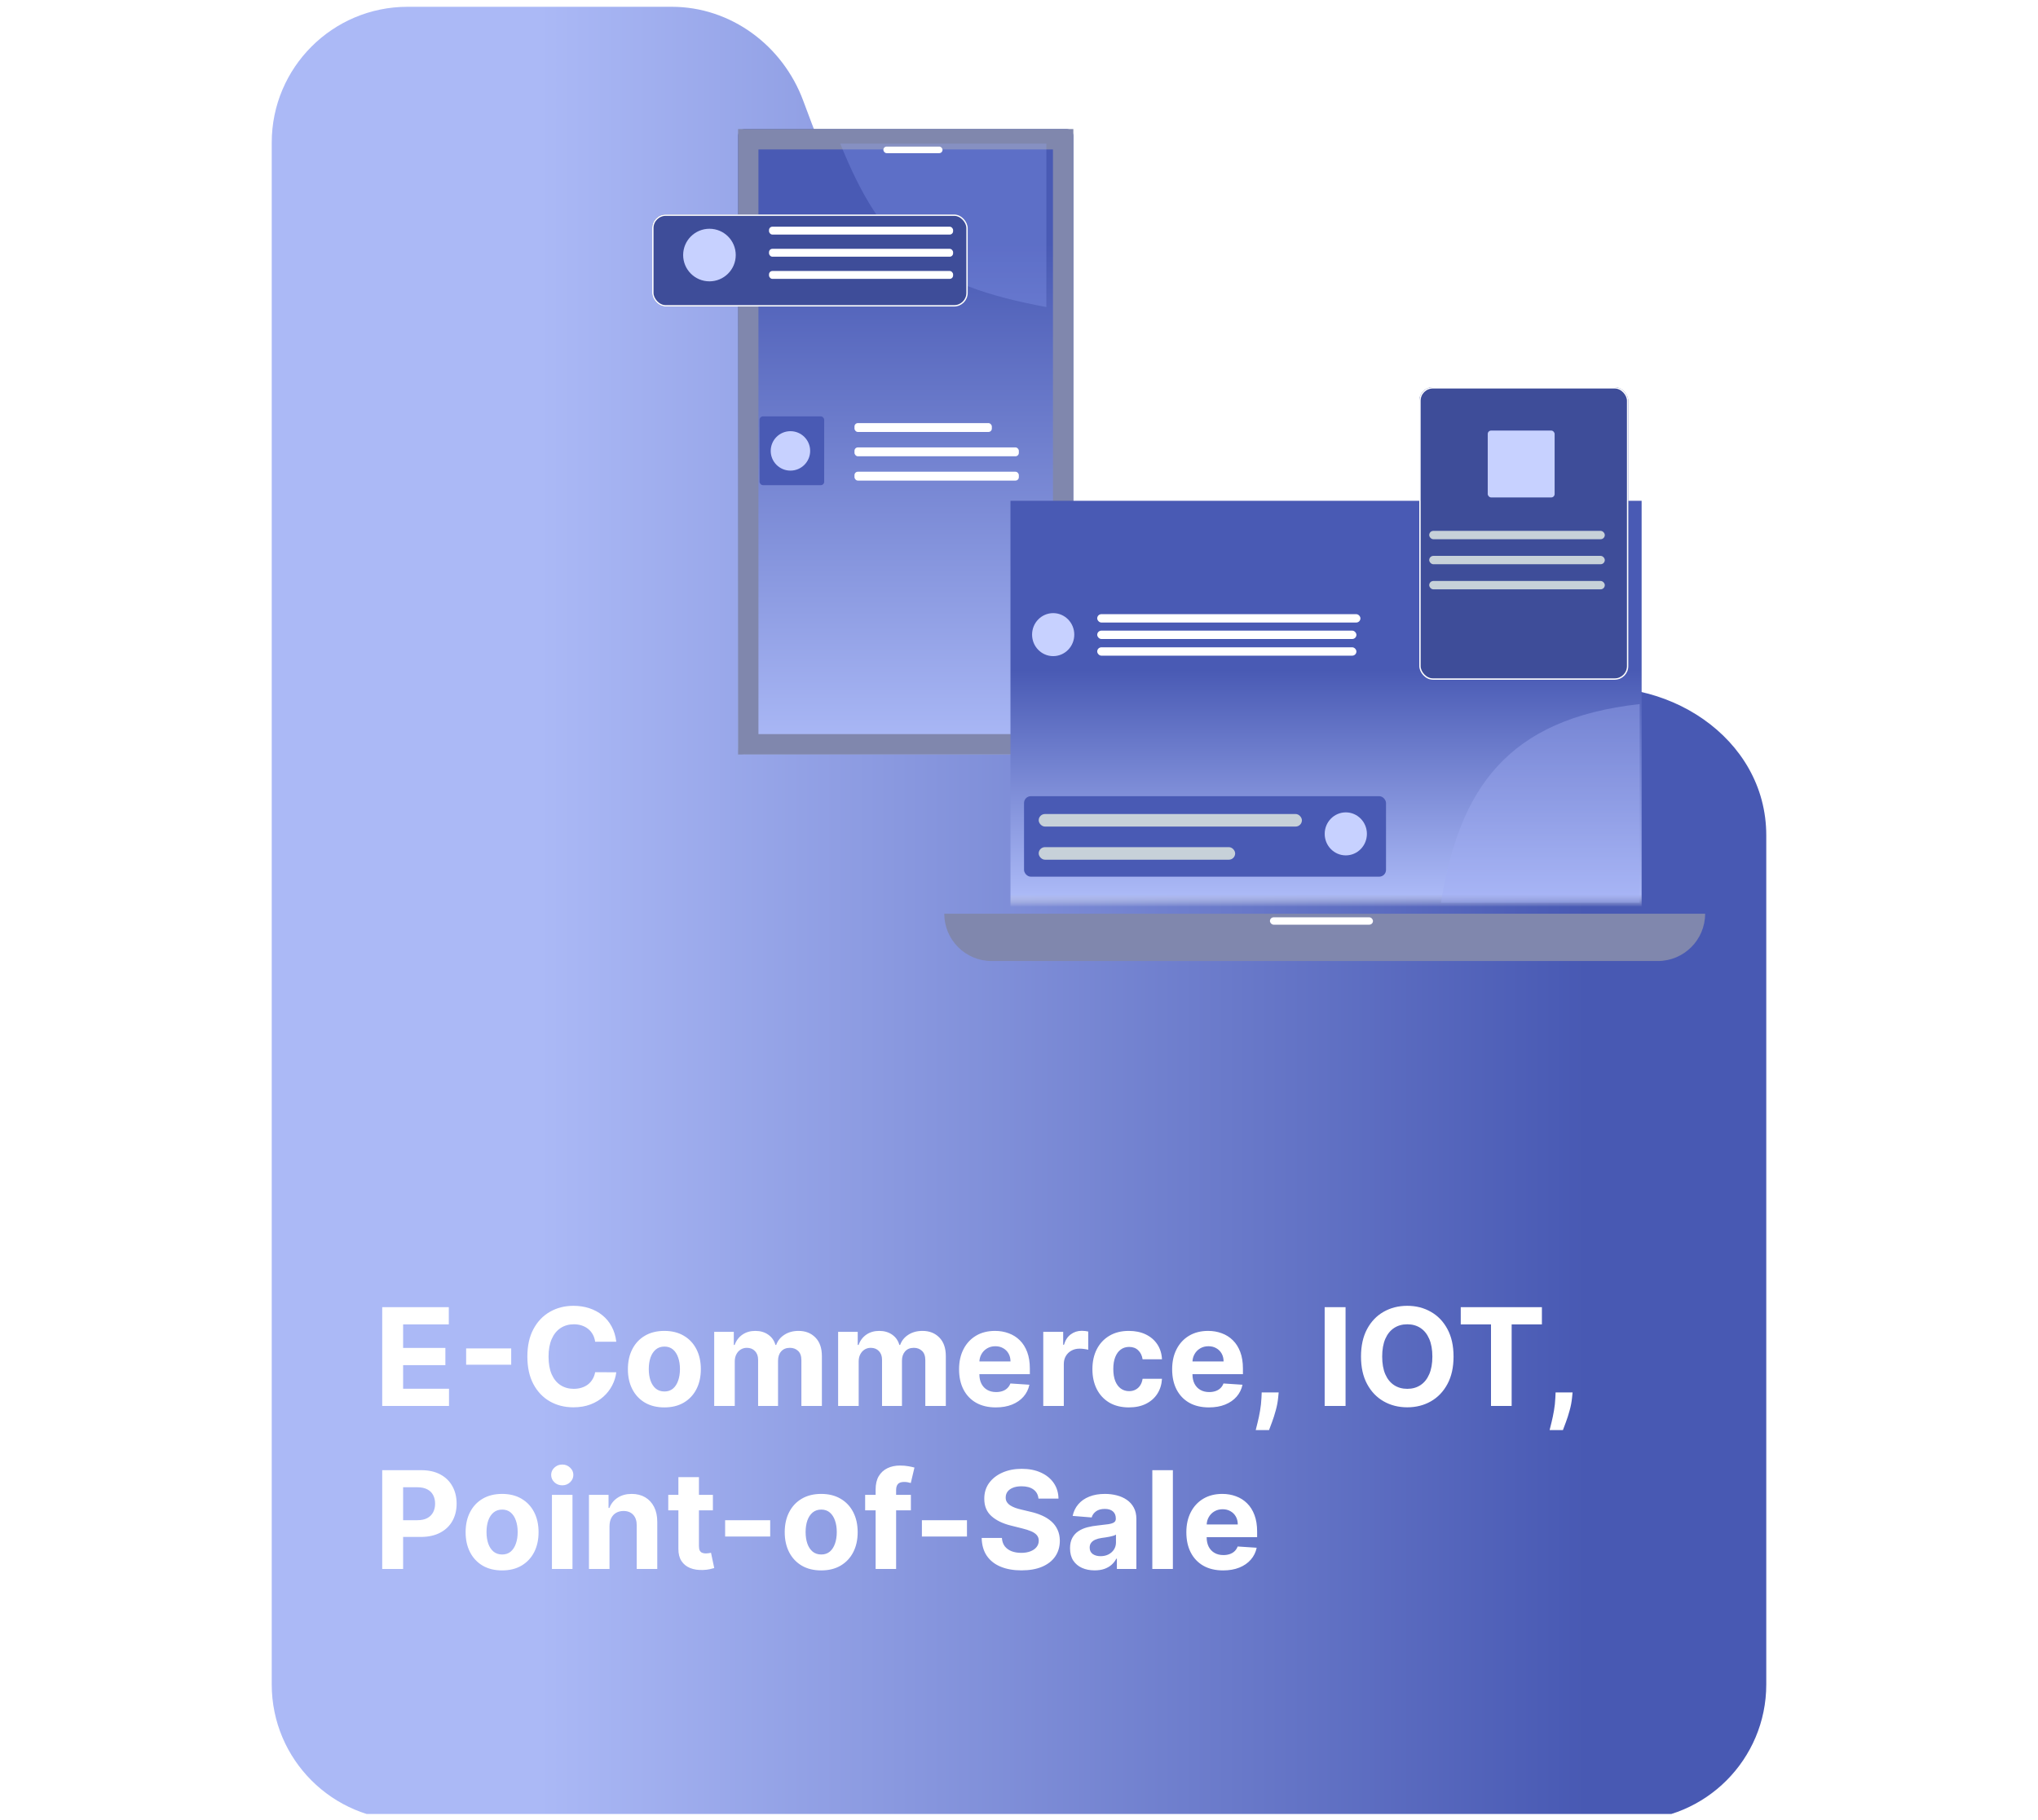 <svg width="300" height="268" viewBox="0 0 300 268" fill="none" xmlns="http://www.w3.org/2000/svg">
<g clip-path="url(#clip0_629_930)">
<path d="M40 21C40 9.954 48.954 1 60 1H98.884C107.59 1 115.245 6.704 118.254 14.873C145.115 87.81 185.186 110.437 230.874 101.686C245.054 98.97 260 108.544 260 122.983V248C260 259.046 251.046 268 240 268H60C48.954 268 40 259.046 40 248V21Z" fill="url(#paint0_linear_629_930)"/>
<path d="M56.264 207V192.455H66.065V194.99H59.34V198.456H65.561V200.991H59.34V204.464H66.094V207H56.264ZM75.25 198.527V200.928H68.617V198.527H75.25ZM90.719 197.547H87.608C87.552 197.144 87.436 196.787 87.26 196.474C87.085 196.157 86.86 195.887 86.586 195.665C86.311 195.442 85.994 195.272 85.634 195.153C85.279 195.035 84.893 194.976 84.476 194.976C83.723 194.976 83.068 195.163 82.509 195.537C81.95 195.906 81.517 196.446 81.209 197.156C80.901 197.862 80.748 198.719 80.748 199.727C80.748 200.764 80.901 201.635 81.209 202.341C81.522 203.046 81.957 203.579 82.516 203.939C83.075 204.299 83.721 204.479 84.455 204.479C84.867 204.479 85.248 204.424 85.598 204.315C85.954 204.206 86.268 204.048 86.543 203.839C86.818 203.626 87.045 203.368 87.225 203.065C87.409 202.762 87.537 202.417 87.608 202.028L90.719 202.043C90.639 202.71 90.437 203.354 90.115 203.974C89.798 204.59 89.37 205.142 88.83 205.629C88.295 206.112 87.656 206.496 86.912 206.78C86.174 207.059 85.338 207.199 84.405 207.199C83.108 207.199 81.948 206.905 80.925 206.318C79.907 205.731 79.102 204.881 78.51 203.768C77.923 202.656 77.63 201.309 77.63 199.727C77.63 198.141 77.928 196.792 78.525 195.679C79.121 194.566 79.931 193.719 80.954 193.136C81.976 192.549 83.127 192.256 84.405 192.256C85.248 192.256 86.029 192.374 86.749 192.611C87.473 192.848 88.115 193.193 88.674 193.648C89.232 194.098 89.687 194.649 90.037 195.303C90.392 195.956 90.62 196.704 90.719 197.547ZM97.796 207.213C96.693 207.213 95.739 206.979 94.934 206.51C94.134 206.036 93.516 205.378 93.081 204.536C92.645 203.688 92.427 202.705 92.427 201.588C92.427 200.461 92.645 199.476 93.081 198.634C93.516 197.786 94.134 197.128 94.934 196.659C95.739 196.186 96.693 195.949 97.796 195.949C98.9 195.949 99.851 196.186 100.652 196.659C101.457 197.128 102.077 197.786 102.512 198.634C102.948 199.476 103.166 200.461 103.166 201.588C103.166 202.705 102.948 203.688 102.512 204.536C102.077 205.378 101.457 206.036 100.652 206.51C99.851 206.979 98.9 207.213 97.796 207.213ZM97.811 204.869C98.313 204.869 98.732 204.727 99.068 204.443C99.404 204.154 99.657 203.761 99.828 203.264C100.003 202.767 100.091 202.201 100.091 201.567C100.091 200.932 100.003 200.366 99.828 199.869C99.657 199.372 99.404 198.979 99.068 198.69C98.732 198.402 98.313 198.257 97.811 198.257C97.304 198.257 96.878 198.402 96.532 198.69C96.191 198.979 95.933 199.372 95.758 199.869C95.588 200.366 95.502 200.932 95.502 201.567C95.502 202.201 95.588 202.767 95.758 203.264C95.933 203.761 96.191 204.154 96.532 204.443C96.878 204.727 97.304 204.869 97.811 204.869ZM105.133 207V196.091H108.017V198.016H108.145C108.372 197.376 108.751 196.872 109.281 196.503C109.811 196.134 110.446 195.949 111.184 195.949C111.932 195.949 112.569 196.136 113.095 196.51C113.62 196.879 113.971 197.381 114.146 198.016H114.26C114.482 197.391 114.885 196.891 115.467 196.517C116.054 196.138 116.748 195.949 117.548 195.949C118.566 195.949 119.392 196.273 120.027 196.922C120.666 197.566 120.985 198.48 120.985 199.663V207H117.967V200.26C117.967 199.654 117.806 199.199 117.484 198.896C117.162 198.593 116.76 198.442 116.277 198.442C115.727 198.442 115.299 198.617 114.991 198.967C114.683 199.313 114.529 199.77 114.529 200.338V207H111.596V200.196C111.596 199.661 111.442 199.235 111.135 198.918C110.832 198.6 110.431 198.442 109.934 198.442C109.598 198.442 109.295 198.527 109.025 198.697C108.76 198.863 108.549 199.098 108.393 199.401C108.237 199.699 108.159 200.049 108.159 200.452V207H105.133ZM123.375 207V196.091H126.259V198.016H126.387C126.614 197.376 126.993 196.872 127.523 196.503C128.053 196.134 128.688 195.949 129.426 195.949C130.175 195.949 130.811 196.136 131.337 196.51C131.863 196.879 132.213 197.381 132.388 198.016H132.502C132.724 197.391 133.127 196.891 133.709 196.517C134.296 196.138 134.99 195.949 135.79 195.949C136.808 195.949 137.634 196.273 138.269 196.922C138.908 197.566 139.228 198.48 139.228 199.663V207H136.209V200.26C136.209 199.654 136.048 199.199 135.726 198.896C135.404 198.593 135.002 198.442 134.519 198.442C133.97 198.442 133.541 198.617 133.233 198.967C132.926 199.313 132.772 199.77 132.772 200.338V207H129.838V200.196C129.838 199.661 129.685 199.235 129.377 198.918C129.074 198.6 128.674 198.442 128.176 198.442C127.84 198.442 127.537 198.527 127.267 198.697C127.002 198.863 126.792 199.098 126.635 199.401C126.479 199.699 126.401 200.049 126.401 200.452V207H123.375ZM146.589 207.213C145.467 207.213 144.501 206.986 143.691 206.531C142.886 206.072 142.266 205.423 141.831 204.585C141.395 203.742 141.177 202.746 141.177 201.595C141.177 200.473 141.395 199.488 141.831 198.641C142.266 197.793 142.879 197.133 143.67 196.659C144.466 196.186 145.398 195.949 146.468 195.949C147.188 195.949 147.858 196.065 148.478 196.297C149.103 196.524 149.648 196.867 150.112 197.327C150.581 197.786 150.945 198.364 151.206 199.06C151.466 199.751 151.596 200.561 151.596 201.489V202.32H142.385V200.445H148.748C148.748 200.009 148.654 199.623 148.464 199.287C148.275 198.951 148.012 198.688 147.676 198.499C147.344 198.304 146.958 198.207 146.518 198.207C146.059 198.207 145.652 198.314 145.297 198.527C144.946 198.735 144.672 199.017 144.473 199.372C144.274 199.723 144.172 200.113 144.167 200.544V202.327C144.167 202.866 144.267 203.333 144.466 203.726C144.669 204.119 144.956 204.422 145.325 204.635C145.694 204.848 146.132 204.955 146.639 204.955C146.975 204.955 147.283 204.907 147.562 204.812C147.842 204.718 148.081 204.576 148.279 204.386C148.478 204.197 148.63 203.965 148.734 203.69L151.532 203.875C151.39 204.547 151.099 205.134 150.659 205.636C150.223 206.134 149.66 206.522 148.968 206.801C148.282 207.076 147.489 207.213 146.589 207.213ZM153.571 207V196.091H156.504V197.994H156.618C156.816 197.317 157.15 196.806 157.619 196.46C158.088 196.11 158.627 195.935 159.238 195.935C159.39 195.935 159.553 195.944 159.728 195.963C159.904 195.982 160.057 196.008 160.19 196.041V198.726C160.048 198.683 159.851 198.645 159.6 198.612C159.35 198.579 159.12 198.562 158.912 198.562C158.467 198.562 158.069 198.66 157.718 198.854C157.373 199.043 157.098 199.308 156.895 199.649C156.696 199.99 156.596 200.383 156.596 200.828V207H153.571ZM166.175 207.213C165.058 207.213 164.097 206.976 163.292 206.503C162.492 206.025 161.876 205.362 161.445 204.514C161.019 203.667 160.806 202.691 160.806 201.588C160.806 200.471 161.022 199.491 161.452 198.648C161.888 197.8 162.506 197.14 163.306 196.666C164.106 196.188 165.058 195.949 166.161 195.949C167.113 195.949 167.946 196.122 168.661 196.467C169.376 196.813 169.942 197.298 170.359 197.923C170.775 198.548 171.005 199.282 171.048 200.125H168.192C168.112 199.58 167.899 199.143 167.553 198.811C167.212 198.475 166.765 198.307 166.211 198.307C165.742 198.307 165.333 198.435 164.982 198.69C164.637 198.941 164.367 199.308 164.173 199.791C163.978 200.274 163.881 200.859 163.881 201.545C163.881 202.241 163.976 202.833 164.165 203.321C164.36 203.809 164.632 204.18 164.982 204.436C165.333 204.692 165.742 204.82 166.211 204.82C166.557 204.82 166.867 204.749 167.141 204.607C167.421 204.464 167.65 204.259 167.83 203.989C168.015 203.714 168.136 203.385 168.192 203.001H171.048C171 203.835 170.773 204.569 170.366 205.203C169.963 205.833 169.407 206.325 168.697 206.68C167.987 207.036 167.146 207.213 166.175 207.213ZM177.956 207.213C176.834 207.213 175.868 206.986 175.059 206.531C174.254 206.072 173.633 205.423 173.198 204.585C172.762 203.742 172.544 202.746 172.544 201.595C172.544 200.473 172.762 199.488 173.198 198.641C173.633 197.793 174.247 197.133 175.037 196.659C175.833 196.186 176.766 195.949 177.836 195.949C178.555 195.949 179.225 196.065 179.846 196.297C180.471 196.524 181.015 196.867 181.479 197.327C181.948 197.786 182.312 198.364 182.573 199.06C182.833 199.751 182.963 200.561 182.963 201.489V202.32H173.752V200.445H180.115C180.115 200.009 180.021 199.623 179.831 199.287C179.642 198.951 179.379 198.688 179.043 198.499C178.712 198.304 178.326 198.207 177.885 198.207C177.426 198.207 177.019 198.314 176.664 198.527C176.313 198.735 176.039 199.017 175.84 199.372C175.641 199.723 175.539 200.113 175.534 200.544V202.327C175.534 202.866 175.634 203.333 175.833 203.726C176.036 204.119 176.323 204.422 176.692 204.635C177.061 204.848 177.499 204.955 178.006 204.955C178.342 204.955 178.65 204.907 178.929 204.812C179.209 204.718 179.448 204.576 179.647 204.386C179.846 204.197 179.997 203.965 180.101 203.69L182.9 203.875C182.757 204.547 182.466 205.134 182.026 205.636C181.59 206.134 181.027 206.522 180.336 206.801C179.649 207.076 178.856 207.213 177.956 207.213ZM188.226 205.011L188.148 205.793C188.087 206.418 187.968 207.04 187.793 207.661C187.623 208.286 187.443 208.851 187.253 209.358C187.069 209.865 186.919 210.262 186.806 210.551H184.846C184.917 210.272 185.014 209.881 185.137 209.379C185.26 208.882 185.376 208.323 185.485 207.703C185.594 207.083 185.662 206.451 185.691 205.807L185.726 205.011H188.226ZM198.07 192.455V207H194.995V192.455H198.07ZM213.967 199.727C213.967 201.313 213.666 202.663 213.065 203.776C212.468 204.888 211.654 205.738 210.621 206.325C209.594 206.908 208.439 207.199 207.156 207.199C205.863 207.199 204.703 206.905 203.675 206.318C202.648 205.731 201.836 204.881 201.239 203.768C200.643 202.656 200.344 201.309 200.344 199.727C200.344 198.141 200.643 196.792 201.239 195.679C201.836 194.566 202.648 193.719 203.675 193.136C204.703 192.549 205.863 192.256 207.156 192.256C208.439 192.256 209.594 192.549 210.621 193.136C211.654 193.719 212.468 194.566 213.065 195.679C213.666 196.792 213.967 198.141 213.967 199.727ZM210.849 199.727C210.849 198.7 210.695 197.833 210.387 197.128C210.084 196.422 209.656 195.887 209.102 195.523C208.548 195.158 207.899 194.976 207.156 194.976C206.412 194.976 205.763 195.158 205.21 195.523C204.656 195.887 204.225 196.422 203.917 197.128C203.614 197.833 203.462 198.7 203.462 199.727C203.462 200.755 203.614 201.621 203.917 202.327C204.225 203.032 204.656 203.567 205.21 203.932C205.763 204.296 206.412 204.479 207.156 204.479C207.899 204.479 208.548 204.296 209.102 203.932C209.656 203.567 210.084 203.032 210.387 202.327C210.695 201.621 210.849 200.755 210.849 199.727ZM215.027 194.99V192.455H226.973V194.99H222.52V207H219.48V194.99H215.027ZM231.488 205.011L231.41 205.793C231.348 206.418 231.23 207.04 231.055 207.661C230.884 208.286 230.704 208.851 230.515 209.358C230.33 209.865 230.181 210.262 230.067 210.551H228.107C228.178 210.272 228.275 209.881 228.398 209.379C228.522 208.882 228.638 208.323 228.746 207.703C228.855 207.083 228.924 206.451 228.952 205.807L228.988 205.011H231.488ZM56.264 231V216.455H62.003C63.106 216.455 64.046 216.665 64.822 217.087C65.599 217.503 66.191 218.083 66.598 218.827C67.01 219.565 67.216 220.418 67.216 221.384C67.216 222.349 67.008 223.202 66.591 223.94C66.174 224.679 65.57 225.254 64.78 225.666C63.994 226.078 63.042 226.284 61.925 226.284H58.267V223.82H61.428C62.019 223.82 62.507 223.718 62.891 223.514C63.279 223.306 63.568 223.019 63.757 222.655C63.951 222.286 64.048 221.862 64.048 221.384C64.048 220.901 63.951 220.479 63.757 220.119C63.568 219.755 63.279 219.473 62.891 219.274C62.502 219.071 62.01 218.969 61.413 218.969H59.34V231H56.264ZM73.91 231.213C72.807 231.213 71.853 230.979 71.048 230.51C70.247 230.036 69.629 229.378 69.194 228.536C68.758 227.688 68.54 226.705 68.54 225.588C68.54 224.461 68.758 223.476 69.194 222.634C69.629 221.786 70.247 221.128 71.048 220.659C71.853 220.186 72.807 219.949 73.91 219.949C75.013 219.949 75.965 220.186 76.765 220.659C77.57 221.128 78.19 221.786 78.626 222.634C79.061 223.476 79.279 224.461 79.279 225.588C79.279 226.705 79.061 227.688 78.626 228.536C78.19 229.378 77.57 230.036 76.765 230.51C75.965 230.979 75.013 231.213 73.91 231.213ZM73.924 228.869C74.426 228.869 74.845 228.727 75.181 228.443C75.517 228.154 75.771 227.761 75.941 227.264C76.116 226.767 76.204 226.201 76.204 225.567C76.204 224.932 76.116 224.366 75.941 223.869C75.771 223.372 75.517 222.979 75.181 222.69C74.845 222.402 74.426 222.257 73.924 222.257C73.417 222.257 72.991 222.402 72.646 222.69C72.305 222.979 72.047 223.372 71.871 223.869C71.701 224.366 71.616 224.932 71.616 225.567C71.616 226.201 71.701 226.767 71.871 227.264C72.047 227.761 72.305 228.154 72.646 228.443C72.991 228.727 73.417 228.869 73.924 228.869ZM81.246 231V220.091H84.272V231H81.246ZM82.766 218.685C82.317 218.685 81.931 218.536 81.609 218.237C81.291 217.934 81.133 217.572 81.133 217.151C81.133 216.734 81.291 216.376 81.609 216.078C81.931 215.775 82.317 215.624 82.766 215.624C83.216 215.624 83.6 215.775 83.917 216.078C84.239 216.376 84.4 216.734 84.4 217.151C84.4 217.572 84.239 217.934 83.917 218.237C83.6 218.536 83.216 218.685 82.766 218.685ZM89.721 224.693V231H86.696V220.091H89.579V222.016H89.707C89.948 221.381 90.353 220.879 90.921 220.51C91.49 220.136 92.179 219.949 92.988 219.949C93.746 219.949 94.406 220.115 94.97 220.446C95.533 220.777 95.971 221.251 96.284 221.866C96.596 222.477 96.752 223.206 96.752 224.054V231H93.727V224.594C93.732 223.926 93.561 223.405 93.216 223.031C92.87 222.652 92.394 222.463 91.788 222.463C91.381 222.463 91.021 222.551 90.709 222.726C90.401 222.901 90.159 223.157 89.984 223.493C89.814 223.824 89.726 224.224 89.721 224.693ZM104.94 220.091V222.364H98.37V220.091H104.94ZM99.862 217.477H102.887V227.648C102.887 227.927 102.93 228.145 103.015 228.301C103.1 228.453 103.219 228.559 103.37 228.621C103.526 228.682 103.706 228.713 103.91 228.713C104.052 228.713 104.194 228.701 104.336 228.678C104.478 228.649 104.587 228.628 104.663 228.614L105.138 230.865C104.987 230.912 104.774 230.967 104.499 231.028C104.225 231.095 103.891 231.135 103.498 231.149C102.769 231.178 102.129 231.08 101.58 230.858C101.036 230.635 100.612 230.29 100.309 229.821C100.006 229.352 99.857 228.76 99.862 228.045V217.477ZM113.375 223.827V226.227H106.742V223.827H113.375ZM120.882 231.213C119.779 231.213 118.825 230.979 118.02 230.51C117.22 230.036 116.602 229.378 116.167 228.536C115.731 227.688 115.513 226.705 115.513 225.588C115.513 224.461 115.731 223.476 116.167 222.634C116.602 221.786 117.22 221.128 118.02 220.659C118.825 220.186 119.779 219.949 120.882 219.949C121.986 219.949 122.937 220.186 123.738 220.659C124.542 221.128 125.163 221.786 125.598 222.634C126.034 223.476 126.252 224.461 126.252 225.588C126.252 226.705 126.034 227.688 125.598 228.536C125.163 229.378 124.542 230.036 123.738 230.51C122.937 230.979 121.986 231.213 120.882 231.213ZM120.897 228.869C121.399 228.869 121.818 228.727 122.154 228.443C122.49 228.154 122.743 227.761 122.914 227.264C123.089 226.767 123.176 226.201 123.176 225.567C123.176 224.932 123.089 224.366 122.914 223.869C122.743 223.372 122.49 222.979 122.154 222.69C121.818 222.402 121.399 222.257 120.897 222.257C120.39 222.257 119.964 222.402 119.618 222.69C119.277 222.979 119.019 223.372 118.844 223.869C118.674 224.366 118.588 224.932 118.588 225.567C118.588 226.201 118.674 226.767 118.844 227.264C119.019 227.761 119.277 228.154 119.618 228.443C119.964 228.727 120.39 228.869 120.897 228.869ZM134.086 220.091V222.364H127.353V220.091H134.086ZM128.894 231V219.303C128.894 218.512 129.048 217.856 129.355 217.335C129.668 216.814 130.094 216.424 130.634 216.163C131.174 215.903 131.787 215.773 132.473 215.773C132.937 215.773 133.361 215.808 133.745 215.879C134.133 215.95 134.422 216.014 134.611 216.071L134.071 218.344C133.953 218.306 133.806 218.27 133.631 218.237C133.461 218.204 133.285 218.188 133.105 218.188C132.66 218.188 132.35 218.292 132.175 218.5C132 218.704 131.912 218.99 131.912 219.359V231H128.894ZM142.34 223.827V226.227H135.707V223.827H142.34ZM152.866 220.638C152.809 220.065 152.565 219.62 152.134 219.303C151.703 218.985 151.119 218.827 150.38 218.827C149.878 218.827 149.454 218.898 149.109 219.04C148.763 219.177 148.498 219.369 148.313 219.615C148.133 219.861 148.043 220.141 148.043 220.453C148.034 220.714 148.088 220.941 148.207 221.135C148.33 221.329 148.498 221.497 148.711 221.639C148.924 221.777 149.17 221.897 149.45 222.001C149.729 222.101 150.027 222.186 150.344 222.257L151.651 222.57C152.286 222.712 152.868 222.901 153.398 223.138C153.929 223.375 154.388 223.666 154.776 224.011C155.165 224.357 155.465 224.764 155.678 225.233C155.896 225.702 156.007 226.239 156.012 226.845C156.007 227.735 155.78 228.507 155.33 229.161C154.885 229.809 154.241 230.313 153.398 230.673C152.56 231.028 151.549 231.206 150.366 231.206C149.192 231.206 148.169 231.026 147.298 230.666C146.431 230.306 145.754 229.774 145.266 229.068C144.783 228.358 144.53 227.48 144.506 226.433H147.482C147.515 226.921 147.655 227.328 147.901 227.655C148.152 227.977 148.486 228.221 148.903 228.386C149.324 228.547 149.8 228.628 150.33 228.628C150.851 228.628 151.303 228.552 151.687 228.401C152.075 228.249 152.376 228.038 152.589 227.768C152.802 227.499 152.908 227.188 152.908 226.838C152.908 226.511 152.811 226.237 152.617 226.014C152.428 225.792 152.148 225.602 151.779 225.446C151.415 225.29 150.967 225.148 150.437 225.02L148.853 224.622C147.627 224.324 146.658 223.857 145.948 223.223C145.238 222.589 144.885 221.734 144.89 220.659C144.885 219.778 145.12 219.009 145.593 218.351C146.071 217.693 146.727 217.179 147.56 216.81C148.394 216.44 149.341 216.256 150.401 216.256C151.481 216.256 152.423 216.44 153.228 216.81C154.038 217.179 154.667 217.693 155.117 218.351C155.567 219.009 155.799 219.771 155.813 220.638H152.866ZM161.135 231.206C160.439 231.206 159.818 231.085 159.274 230.844C158.729 230.598 158.298 230.235 157.981 229.757C157.669 229.274 157.512 228.673 157.512 227.953C157.512 227.347 157.624 226.838 157.846 226.426C158.069 226.014 158.372 225.683 158.755 225.432C159.139 225.181 159.574 224.991 160.062 224.864C160.555 224.736 161.071 224.646 161.61 224.594C162.245 224.527 162.756 224.466 163.145 224.409C163.533 224.348 163.815 224.258 163.99 224.139C164.165 224.021 164.252 223.846 164.252 223.614V223.571C164.252 223.121 164.11 222.773 163.826 222.527C163.547 222.281 163.149 222.158 162.633 222.158C162.089 222.158 161.655 222.278 161.333 222.52C161.011 222.757 160.798 223.055 160.694 223.415L157.896 223.188C158.038 222.525 158.317 221.952 158.734 221.469C159.151 220.981 159.688 220.607 160.346 220.347C161.009 220.081 161.776 219.949 162.647 219.949C163.253 219.949 163.833 220.02 164.387 220.162C164.946 220.304 165.441 220.524 165.872 220.822C166.307 221.121 166.651 221.504 166.902 221.973C167.153 222.437 167.278 222.993 167.278 223.642V231H164.409V229.487H164.324C164.148 229.828 163.914 230.129 163.62 230.389C163.327 230.645 162.974 230.846 162.562 230.993C162.15 231.135 161.674 231.206 161.135 231.206ZM162.001 229.118C162.446 229.118 162.839 229.03 163.18 228.855C163.521 228.675 163.788 228.434 163.983 228.131C164.177 227.828 164.274 227.484 164.274 227.101V225.943C164.179 226.005 164.049 226.062 163.883 226.114C163.722 226.161 163.54 226.206 163.336 226.249C163.133 226.286 162.929 226.322 162.725 226.355C162.522 226.384 162.337 226.41 162.172 226.433C161.816 226.485 161.506 226.568 161.241 226.682C160.976 226.795 160.77 226.949 160.623 227.143C160.476 227.333 160.403 227.57 160.403 227.854C160.403 228.266 160.552 228.58 160.85 228.798C161.154 229.011 161.537 229.118 162.001 229.118ZM172.651 216.455V231H169.625V216.455H172.651ZM180.046 231.213C178.924 231.213 177.958 230.986 177.148 230.531C176.344 230.072 175.723 229.423 175.288 228.585C174.852 227.742 174.634 226.746 174.634 225.595C174.634 224.473 174.852 223.488 175.288 222.641C175.723 221.793 176.336 221.133 177.127 220.659C177.923 220.186 178.855 219.949 179.925 219.949C180.645 219.949 181.315 220.065 181.935 220.297C182.56 220.524 183.105 220.867 183.569 221.327C184.038 221.786 184.402 222.364 184.663 223.06C184.923 223.751 185.053 224.561 185.053 225.489V226.32H175.842V224.445H182.205C182.205 224.009 182.111 223.623 181.921 223.287C181.732 222.951 181.469 222.688 181.133 222.499C180.801 222.304 180.415 222.207 179.975 222.207C179.516 222.207 179.109 222.314 178.754 222.527C178.403 222.735 178.129 223.017 177.93 223.372C177.731 223.723 177.629 224.113 177.624 224.544V226.327C177.624 226.866 177.724 227.333 177.923 227.726C178.126 228.119 178.413 228.422 178.782 228.635C179.151 228.848 179.589 228.955 180.096 228.955C180.432 228.955 180.74 228.907 181.019 228.812C181.299 228.718 181.538 228.576 181.737 228.386C181.935 228.197 182.087 227.965 182.191 227.69L184.989 227.875C184.847 228.547 184.556 229.134 184.116 229.636C183.68 230.134 183.117 230.522 182.425 230.801C181.739 231.076 180.946 231.213 180.046 231.213Z" fill="white"/>
<g filter="url(#filter0_d_629_930)">
<path d="M107.645 19C107.645 18.448 108.093 18 108.645 18H156C156.552 18 157 18.448 157 19V109.083C157 109.636 156.552 110.083 156 110.083H108.645C108.093 110.083 107.645 109.636 107.645 109.083V19Z" fill="url(#paint1_linear_629_930)"/>
<path d="M109.145 108.583V19.5H155.5V108.583H109.145Z" stroke="#8087AD" stroke-width="3"/>
</g>
<path d="M154.029 21.141H123.684C129.894 36.497 136.368 41.944 154.029 45.208V21.141Z" fill="#96A9FF" fill-opacity="0.26"/>
<rect x="130.034" y="21.581" width="8.71" height="0.968" rx="0.484" fill="white"/>
<g filter="url(#filter1_d_629_930)">
<rect x="97" y="30.581" width="46.452" height="13.549" rx="2" fill="#3E4D99"/>
<rect x="97.1" y="30.681" width="46.252" height="13.348" rx="1.9" stroke="white" stroke-width="0.2"/>
</g>
<rect x="111.808" y="61.305" width="9.515" height="10.123" rx="0.5" fill="#495AB4"/>
<rect x="125.783" y="62.293" width="20.219" height="1.306" rx="0.5" fill="white"/>
<rect x="125.783" y="65.872" width="24.194" height="1.306" rx="0.5" fill="white"/>
<rect x="125.783" y="69.451" width="24.194" height="1.306" rx="0.5" fill="white"/>
<rect x="113.202" y="33.376" width="27.097" height="1.161" rx="0.5" fill="white"/>
<rect x="113.202" y="36.634" width="27.097" height="1.161" rx="0.5" fill="white"/>
<rect x="113.202" y="39.898" width="27.097" height="1.161" rx="0.5" fill="white"/>
<circle cx="104.433" cy="37.551" r="3.871" fill="#C7D1FF"/>
<circle cx="116.355" cy="66.386" r="2.903" fill="#C7D1FF"/>
<g filter="url(#filter2_d_629_930)">
<mask id="path-18-inside-1_629_930" fill="white">
<rect x="144.113" y="68.311" width="102.094" height="70.369" rx="3"/>
</mask>
<rect x="144.113" y="68.311" width="102.094" height="70.369" rx="3" stroke="#8087AD" stroke-width="10" shape-rendering="crispEdges" mask="url(#path-18-inside-1_629_930)"/>
</g>
<g filter="url(#filter3_d_629_930)">
<path d="M139 133.526H251C251 137.373 247.882 140.491 244.035 140.491H145.965C142.118 140.491 139 137.373 139 133.526Z" fill="#8087AD"/>
</g>
<rect x="186.941" y="135.057" width="15.165" height="1.083" rx="0.542" fill="white"/>
<rect x="148.744" y="73.732" width="92.907" height="59.786" fill="url(#paint2_linear_629_930)"/>
<rect x="150.741" y="117.224" width="53.284" height="11.849" rx="1" fill="#495AB4"/>
<g filter="url(#filter4_d_629_930)">
<rect x="207.923" y="56" width="30.769" height="43.077" rx="2" fill="#3E4D99"/>
<rect x="208.023" y="56.1" width="30.569" height="42.877" rx="1.9" stroke="white" stroke-width="0.2"/>
</g>
<rect x="210.385" y="78.16" width="25.846" height="1.231" rx="0.615" fill="#C7D1D9"/>
<rect x="210.385" y="81.842" width="25.846" height="1.231" rx="0.615" fill="#C7D1D9"/>
<rect x="210.385" y="85.537" width="25.846" height="1.231" rx="0.615" fill="#C7D1D9"/>
<rect x="161.514" y="90.424" width="38.745" height="1.231" rx="0.615" fill="white"/>
<rect x="152.9" y="119.848" width="38.745" height="1.846" rx="0.923" fill="#C7D1D9"/>
<rect x="161.515" y="92.849" width="38.154" height="1.231" rx="0.615" fill="white"/>
<rect x="161.514" y="95.303" width="38.154" height="1.231" rx="0.615" fill="white"/>
<rect x="152.9" y="124.727" width="28.919" height="1.846" rx="0.923" fill="#C7D1D9"/>
<ellipse cx="155.031" cy="93.437" rx="3.106" ry="3.166" fill="#C7D1FF"/>
<ellipse cx="198.106" cy="122.772" rx="3.106" ry="3.166" fill="#C7D1FF"/>
<rect x="218.999" y="63.392" width="9.846" height="9.846" rx="0.5" fill="#C7D1FF"/>
<path d="M241.362 103.662C221.864 105.828 214.823 116.119 212.115 132.908H241.362V103.662Z" fill="#A0AEF4" fill-opacity="0.4"/>
</g>
<defs>
<filter id="filter0_d_629_930" x="107.645" y="18" width="50.355" height="93.083" filterUnits="userSpaceOnUse" color-interpolation-filters="sRGB">
<feFlood flood-opacity="0" result="BackgroundImageFix"/>
<feColorMatrix in="SourceAlpha" type="matrix" values="0 0 0 0 0 0 0 0 0 0 0 0 0 0 0 0 0 0 127 0" result="hardAlpha"/>
<feOffset dx="1" dy="1"/>
<feComposite in2="hardAlpha" operator="out"/>
<feColorMatrix type="matrix" values="0 0 0 0 0.721 0 0 0 0 0.913 0 0 0 0 0.925 0 0 0 1 0"/>
<feBlend mode="normal" in2="BackgroundImageFix" result="effect1_dropShadow_629_930"/>
<feBlend mode="normal" in="SourceGraphic" in2="effect1_dropShadow_629_930" result="shape"/>
</filter>
<filter id="filter1_d_629_930" x="96" y="30.581" width="47.452" height="14.549" filterUnits="userSpaceOnUse" color-interpolation-filters="sRGB">
<feFlood flood-opacity="0" result="BackgroundImageFix"/>
<feColorMatrix in="SourceAlpha" type="matrix" values="0 0 0 0 0 0 0 0 0 0 0 0 0 0 0 0 0 0 127 0" result="hardAlpha"/>
<feOffset dx="-1" dy="1"/>
<feComposite in2="hardAlpha" operator="out"/>
<feColorMatrix type="matrix" values="0 0 0 0 0.349 0 0 0 0 0.427 0 0 0 0 0.816 0 0 0 1 0"/>
<feBlend mode="normal" in2="BackgroundImageFix" result="effect1_dropShadow_629_930"/>
<feBlend mode="normal" in="SourceGraphic" in2="effect1_dropShadow_629_930" result="shape"/>
</filter>
<filter id="filter2_d_629_930" x="144.113" y="68.311" width="104.094" height="71.369" filterUnits="userSpaceOnUse" color-interpolation-filters="sRGB">
<feFlood flood-opacity="0" result="BackgroundImageFix"/>
<feColorMatrix in="SourceAlpha" type="matrix" values="0 0 0 0 0 0 0 0 0 0 0 0 0 0 0 0 0 0 127 0" result="hardAlpha"/>
<feOffset dx="2" dy="1"/>
<feComposite in2="hardAlpha" operator="out"/>
<feColorMatrix type="matrix" values="0 0 0 0 0.718 0 0 0 0 0.91 0 0 0 0 0.922 0 0 0 1 0"/>
<feBlend mode="normal" in2="BackgroundImageFix" result="effect1_dropShadow_629_930"/>
<feBlend mode="normal" in="SourceGraphic" in2="effect1_dropShadow_629_930" result="shape"/>
</filter>
<filter id="filter3_d_629_930" x="139" y="133.526" width="112" height="7.965" filterUnits="userSpaceOnUse" color-interpolation-filters="sRGB">
<feFlood flood-opacity="0" result="BackgroundImageFix"/>
<feColorMatrix in="SourceAlpha" type="matrix" values="0 0 0 0 0 0 0 0 0 0 0 0 0 0 0 0 0 0 127 0" result="hardAlpha"/>
<feOffset dy="1"/>
<feComposite in2="hardAlpha" operator="out"/>
<feColorMatrix type="matrix" values="0 0 0 0 0.722 0 0 0 0 0.914 0 0 0 0 0.925 0 0 0 1 0"/>
<feBlend mode="normal" in2="BackgroundImageFix" result="effect1_dropShadow_629_930"/>
<feBlend mode="normal" in="SourceGraphic" in2="effect1_dropShadow_629_930" result="shape"/>
</filter>
<filter id="filter4_d_629_930" x="207.923" y="56" width="31.769" height="44.077" filterUnits="userSpaceOnUse" color-interpolation-filters="sRGB">
<feFlood flood-opacity="0" result="BackgroundImageFix"/>
<feColorMatrix in="SourceAlpha" type="matrix" values="0 0 0 0 0 0 0 0 0 0 0 0 0 0 0 0 0 0 127 0" result="hardAlpha"/>
<feOffset dx="1" dy="1"/>
<feComposite in2="hardAlpha" operator="out"/>
<feColorMatrix type="matrix" values="0 0 0 0 0.35 0 0 0 0 0.427 0 0 0 0 0.817 0 0 0 1 0"/>
<feBlend mode="normal" in2="BackgroundImageFix" result="effect1_dropShadow_629_930"/>
<feBlend mode="normal" in="SourceGraphic" in2="effect1_dropShadow_629_930" result="shape"/>
</filter>
<linearGradient id="paint0_linear_629_930" x1="253.5" y1="268" x2="40" y2="268" gradientUnits="userSpaceOnUse">
<stop offset="0.094" stop-color="#4859B3"/>
<stop offset="0.815" stop-color="#ABB9F6"/>
</linearGradient>
<linearGradient id="paint1_linear_629_930" x1="132.323" y1="18" x2="132.323" y2="110.083" gradientUnits="userSpaceOnUse">
<stop offset="0.183" stop-color="#495AB4"/>
<stop offset="1" stop-color="#ACBAF7"/>
</linearGradient>
<linearGradient id="paint2_linear_629_930" x1="195.198" y1="73.732" x2="195.198" y2="133.519" gradientUnits="userSpaceOnUse">
<stop offset="0.416" stop-color="#495AB4"/>
<stop offset="0.969" stop-color="#ABB9F6"/>
<stop offset="1" stop-color="#F2F2F2" stop-opacity="0"/>
</linearGradient>
<clipPath id="clip0_629_930">
<rect width="300" height="267.07" fill="white"/>
</clipPath>
</defs>
</svg>
